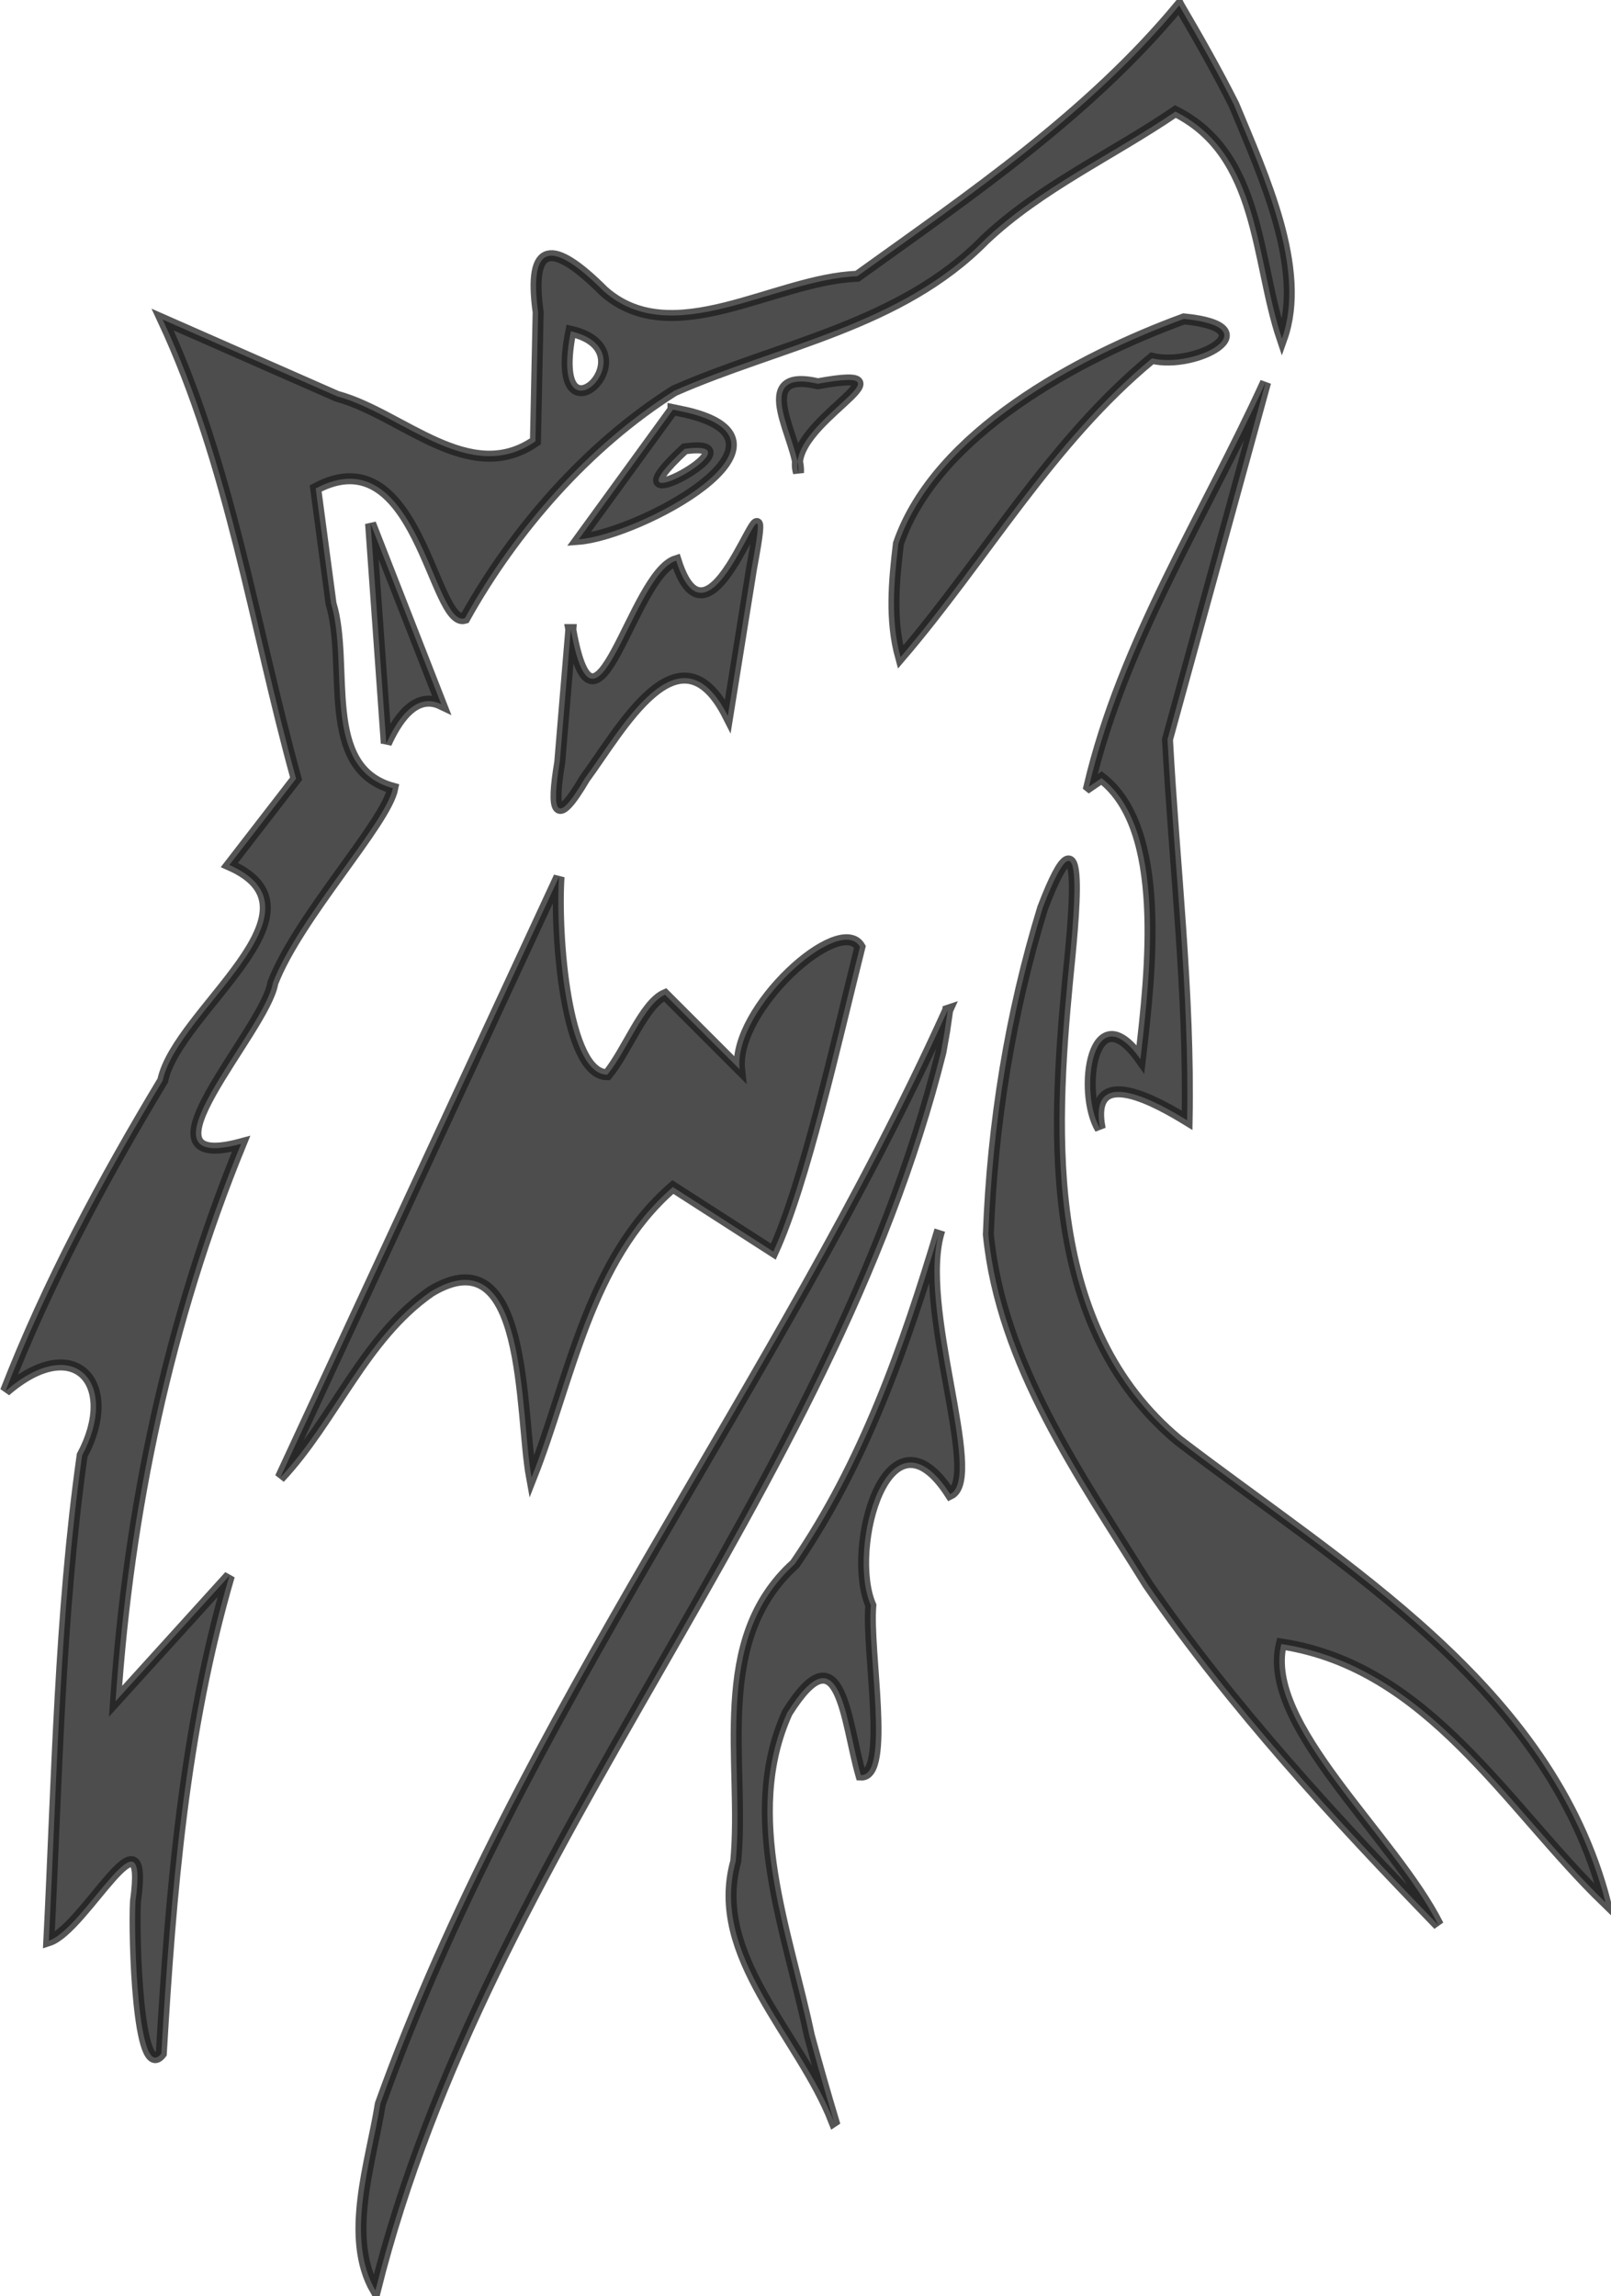 <?xml version="1.0" encoding="UTF-8" standalone="no"?>
<!-- Created with Inkscape (http://www.inkscape.org/) -->

<svg
   xmlns:dc="http://purl.org/dc/elements/1.1/"
   xmlns:cc="http://creativecommons.org/ns#"
   xmlns:rdf="http://www.w3.org/1999/02/22-rdf-syntax-ns#"
   xmlns:svg="http://www.w3.org/2000/svg"
   xmlns="http://www.w3.org/2000/svg"
   xmlns:xlink="http://www.w3.org/1999/xlink"
   xmlns:sodipodi="http://sodipodi.sourceforge.net/DTD/sodipodi-0.dtd"
   xmlns:inkscape="http://www.inkscape.org/namespaces/inkscape"
   width="146.398"
   height="208.645"
   id="svg7058"
   version="1.1"
   inkscape:version="0.47 r22583"
   sodipodi:docname="alterwolf.svg">
  <defs
     id="defs7060">
    <linearGradient
       id="linearGradient9235">
      <stop
         style="stop-color:#5b5b5b;stop-opacity:1;"
         offset="0"
         id="stop9237" />
      <stop
         style="stop-color:#343434;stop-opacity:1;"
         offset="1"
         id="stop9239" />
    </linearGradient>
    <filter
       id="filter5758"
       inkscape:collect="always"
       color-interpolation-filters="sRGB">
      <feGaussianBlur
         id="feGaussianBlur5760"
         stdDeviation="0.883"
         inkscape:collect="always" />
    </filter>
    <linearGradient
       gradientTransform="translate(205.674,146.099)"
       gradientUnits="userSpaceOnUse"
       y2="534.568"
       x2="378.28"
       y1="534.568"
       x1="231.375"
       id="linearGradient5086"
       xlink:href="#linearGradient5080"
       inkscape:collect="always" />
    <linearGradient
       id="linearGradient5080">
      <stop
         id="stop5082"
         offset="0"
         style="stop-color:#414f42;stop-opacity:1;" />
      <stop
         id="stop5084"
         offset="1"
         style="stop-color:#2c2c2c;stop-opacity:1;" />
    </linearGradient>
    <linearGradient
       inkscape:collect="always"
       xlink:href="#linearGradient5080"
       id="linearGradient8267"
       gradientUnits="userSpaceOnUse"
       gradientTransform="translate(205.674,146.099)"
       x1="231.375"
       y1="534.568"
       x2="378.28"
       y2="534.568" />
    <linearGradient
       inkscape:collect="always"
       xlink:href="#linearGradient9235"
       id="linearGradient9241"
       x1="189.531"
       y1="610.292"
       x2="335.929"
       y2="610.292"
       gradientUnits="userSpaceOnUse" />
  </defs>
  <sodipodi:namedview
     id="base"
     pagecolor="#ffffff"
     bordercolor="#666666"
     borderopacity="1.0"
     inkscape:pageopacity="0.0"
     inkscape:pageshadow="2"
     inkscape:zoom="1.41"
     inkscape:cx="-91.568651"
     inkscape:cy="111.66168"
     inkscape:document-units="px"
     inkscape:current-layer="layer1"
     showgrid="false"
     inkscape:window-width="1280"
     inkscape:window-height="752"
     inkscape:window-x="0"
     inkscape:window-y="0"
     inkscape:window-maximized="0" />
  <g
     inkscape:label="Layer 1"
     inkscape:groupmode="layer"
     id="layer1"
     transform="translate(-97.864,-336.993)">
    <path
       id="path5628"
       d="m 205.02,337.493 c -8.201,9.884 -18.909,17.173 -29.25,24.604 -7.559,0.288 -16.758,6.9 -23.034,1.366 -4.671,-4.672 -6.842,-4.495 -5.969,1.906 -0.082,3.909 -0.164,7.819 -0.246,11.728 -6,4.172 -12.125,-2.498 -18.02,-4.086 -5.285,-2.326 -10.57,-4.651 -15.855,-6.977 6.174,13.211 8.272,27.769 12.125,41.719 -2.021,2.615 -4.042,5.229 -6.062,7.844 9.537,4.201 -4.736,13.29 -6.056,19.586 -5.441,9.041 -10.458,18.379 -14.288,28.227 6.327,-5.481 10.435,-0.626 6.963,5.841 -2.051,14.61 -2.282,29.384 -3.026,44.097 3.25,-1.048 9.179,-13.035 7.872,-3.562 -0.163,3.263 0.21,16.57 2.349,13.822 0.858,-14.597 2.056,-29.321 6.185,-43.416 -3.448,3.802 -6.896,7.604 -10.344,11.406 1.179,-17.331 4.81,-34.56 11.406,-50.656 -10.416,2.81 2.195,-10.314 2.887,-14.627 2.303,-5.99 10.288,-14.534 10.905,-17.693 -6.71,-1.846 -3.91,-11.169 -5.617,-16.777 -0.465,-3.488 -0.929,-6.977 -1.394,-10.465 9.283,-4.965 10.681,12.677 13.552,11.804 4.521,-8.126 11.214,-15.741 19.027,-20.68 9.57,-4.218 20.581,-5.933 28.226,-13.728 5.069,-4.793 11.576,-7.725 17.32,-11.646 7.782,3.902 7.301,13.559 9.686,20.629 2.247,-6.323 -1.715,-14.841 -4.372,-21.261 -1.542,-3.063 -3.234,-6.048 -4.97,-9.004 z M 149.739,367.097 c 7.7,1.763 -2.236,11.216 0,0 z"
       style="fill:#4d4d4d;fill-opacity:1;stroke:#1c1c1c;stroke-width:1px;stroke-linecap:butt;stroke-linejoin:miter;stroke-opacity:0.743" />
    <path
       id="path5630"
       d="m 132.968,404.553 c -0.476,-6.659 -0.951,-13.318 -1.427,-19.977 2.14,5.47 4.281,10.94 6.421,16.41 -2.47,-1.188 -4.155,1.722 -4.994,3.567 z"
       style="fill:#4d4d4d;fill-opacity:1;stroke:#1c1c1c;stroke-width:1px;stroke-linecap:butt;stroke-linejoin:miter;stroke-opacity:0.743" />
    <path
       id="path5632"
       d="m 179.7,396.705 c 7.696,-8.98 13.618,-19.53 22.853,-27.151 3.963,0.971 10.87,-2.792 2.897,-3.581 -9.499,3.477 -22.516,10.399 -25.944,20.425 -0.409,3.414 -0.733,6.943 0.194,10.307 z"
       style="fill:#4d4d4d;fill-opacity:1;stroke:#1c1c1c;stroke-width:1px;stroke-linecap:butt;stroke-linejoin:miter;stroke-opacity:0.743" />
    <path
       id="path5634"
       d="m 123.336,471.262 c 8.443,-18.193 16.885,-36.387 25.328,-54.58 -0.343,5.255 0.612,17.992 4.392,17.975 1.777,-2.153 3.323,-6.437 5.244,-7.27 2.258,2.258 4.516,4.516 6.774,6.774 -0.579,-5.488 9.107,-14.207 10.937,-11.13 -2.205,8.8 -5,21.43 -7.87,27.702 -3.044,-1.957 -6.087,-3.913 -9.131,-5.87 -7.675,6.659 -9.27,17.347 -12.842,26.398 -1.082,-5.895 -0.299,-22.243 -9.152,-16.906 -6.094,4.247 -8.721,11.607 -13.679,16.906 z"
       style="fill:#4d4d4d;fill-opacity:1;stroke:#1c1c1c;stroke-width:1px;stroke-linecap:butt;stroke-linejoin:miter;stroke-opacity:0.743" />
    <path
       id="path5636"
       d="m 149.735,394.207 c 2.248,12.487 5.576,-5.01 9.574,-6.264 3.4,10.661 9.275,-12.252 6.847,0.726 -0.717,4.462 -1.434,8.924 -2.151,13.386 -4.415,-8.718 -9.797,1.362 -12.999,5.679 -2.682,4.566 -3.009,2.938 -2.274,-1.484 0.335,-4.014 0.669,-8.029 1.004,-12.043 z"
       style="fill:#4d4d4d;fill-opacity:1;stroke:#1c1c1c;stroke-width:1px;stroke-linecap:butt;stroke-linejoin:miter;stroke-opacity:0.743" />
    <path
       id="path5638"
       d="m 183.981,428.81 c -15.403,34.041 -38.881,64.055 -51.556,99.376 -0.856,5.363 -3.23,12.111 -0.445,16.951 10.154,-40.538 41.239,-72.032 51.388,-112.527 l 0.336,-1.895 0.276,-1.905 0,0 z"
       style="fill:#4d4d4d;fill-opacity:1;stroke:#1c1c1c;stroke-width:1px;stroke-linecap:butt;stroke-linejoin:miter;stroke-opacity:0.743" />
    <path
       id="path5640"
       d="m 173.636,529.766 c -3.044,-7.81 -11.3,-15.043 -8.912,-23.617 0.847,-9.045 -2.321,-20.092 5.368,-27.03 6.292,-9.162 9.99,-19.77 13.176,-30.332 -2.223,6.79 4.002,22.509 0.942,23.985 -5.659,-8.813 -9.458,4.973 -7.209,10.109 -0.371,4.056 1.785,15.568 -0.908,15.417 -1.397,-4.86 -1.792,-13.467 -6.69,-5.668 -4.23,9.347 0.026,19.854 1.999,29.304 0.705,2.622 1.455,5.231 2.235,7.831 z"
       style="fill:#4d4d4d;fill-opacity:1;stroke:#1c1c1c;stroke-width:1px;stroke-linecap:butt;stroke-linejoin:miter;stroke-opacity:0.743" />
    <path
       id="path5642"
       d="m 196.823,408.477 c 3.083,-13.138 10.504,-24.597 16.053,-36.743 -2.973,10.821 -5.946,21.642 -8.918,32.463 0.626,11.531 2.004,23.038 1.784,34.603 -2.465,-1.507 -9.09,-5.369 -7.899,0.776 -1.989,-3.335 -0.687,-12.441 3.656,-6.333 0.931,-7.946 2.417,-20.963 -3.536,-25.541 l -1.139,0.776 0,0 z"
       style="fill:#4d4d4d;fill-opacity:1;stroke:#1c1c1c;stroke-width:1px;stroke-linecap:butt;stroke-linejoin:miter;stroke-opacity:0.743" />
    <path
       id="path5644"
       d="m 228.573,511.929 c -4.063,-8.108 -16.062,-18.204 -14.269,-25.538 13.394,2.036 20.509,14.826 29.459,23.478 -5.088,-19.613 -23.82,-30.5 -38.836,-42 -12.232,-10.218 -11.411,-27.48 -10.039,-41.852 0.479,-4.857 1.86,-17.292 -2.269,-6.525 -2.945,9.568 -4.577,19.701 -4.94,29.686 1.167,11.807 8.371,21.955 14.474,31.774 7.72,11.199 16.982,21.221 26.42,30.977 z"
       style="fill:#4d4d4d;fill-opacity:1;stroke:#1c1c1c;stroke-width:1px;stroke-linecap:butt;stroke-linejoin:miter;stroke-opacity:0.743" />
    <path
       id="path5646"
       d="m 170.425,379.938 c -1.377,-4.492 11.439,-9.837 1.77,-8.07 -6.369,-1.467 -1.564,5.352 -1.77,8.07 z"
       style="fill:#4d4d4d;fill-opacity:1;stroke:#1c1c1c;stroke-width:1px;stroke-linecap:butt;stroke-linejoin:miter;stroke-opacity:0.743" />
    <path
       id="path5648"
       d="m 159.02,374.222 c -2.854,3.927 -5.708,7.854 -8.562,11.781 5.468,-0.428 21.272,-8.849 9.771,-11.53 l -1.209,-0.252 z m 1.062,3.562 c 7.547,-1.054 -8.033,7.453 0,0 z"
       style="fill:#4d4d4d;fill-opacity:1;stroke:#1c1c1c;stroke-width:1px;stroke-linecap:butt;stroke-linejoin:miter;stroke-opacity:0.743" />
  </g>
</svg>
